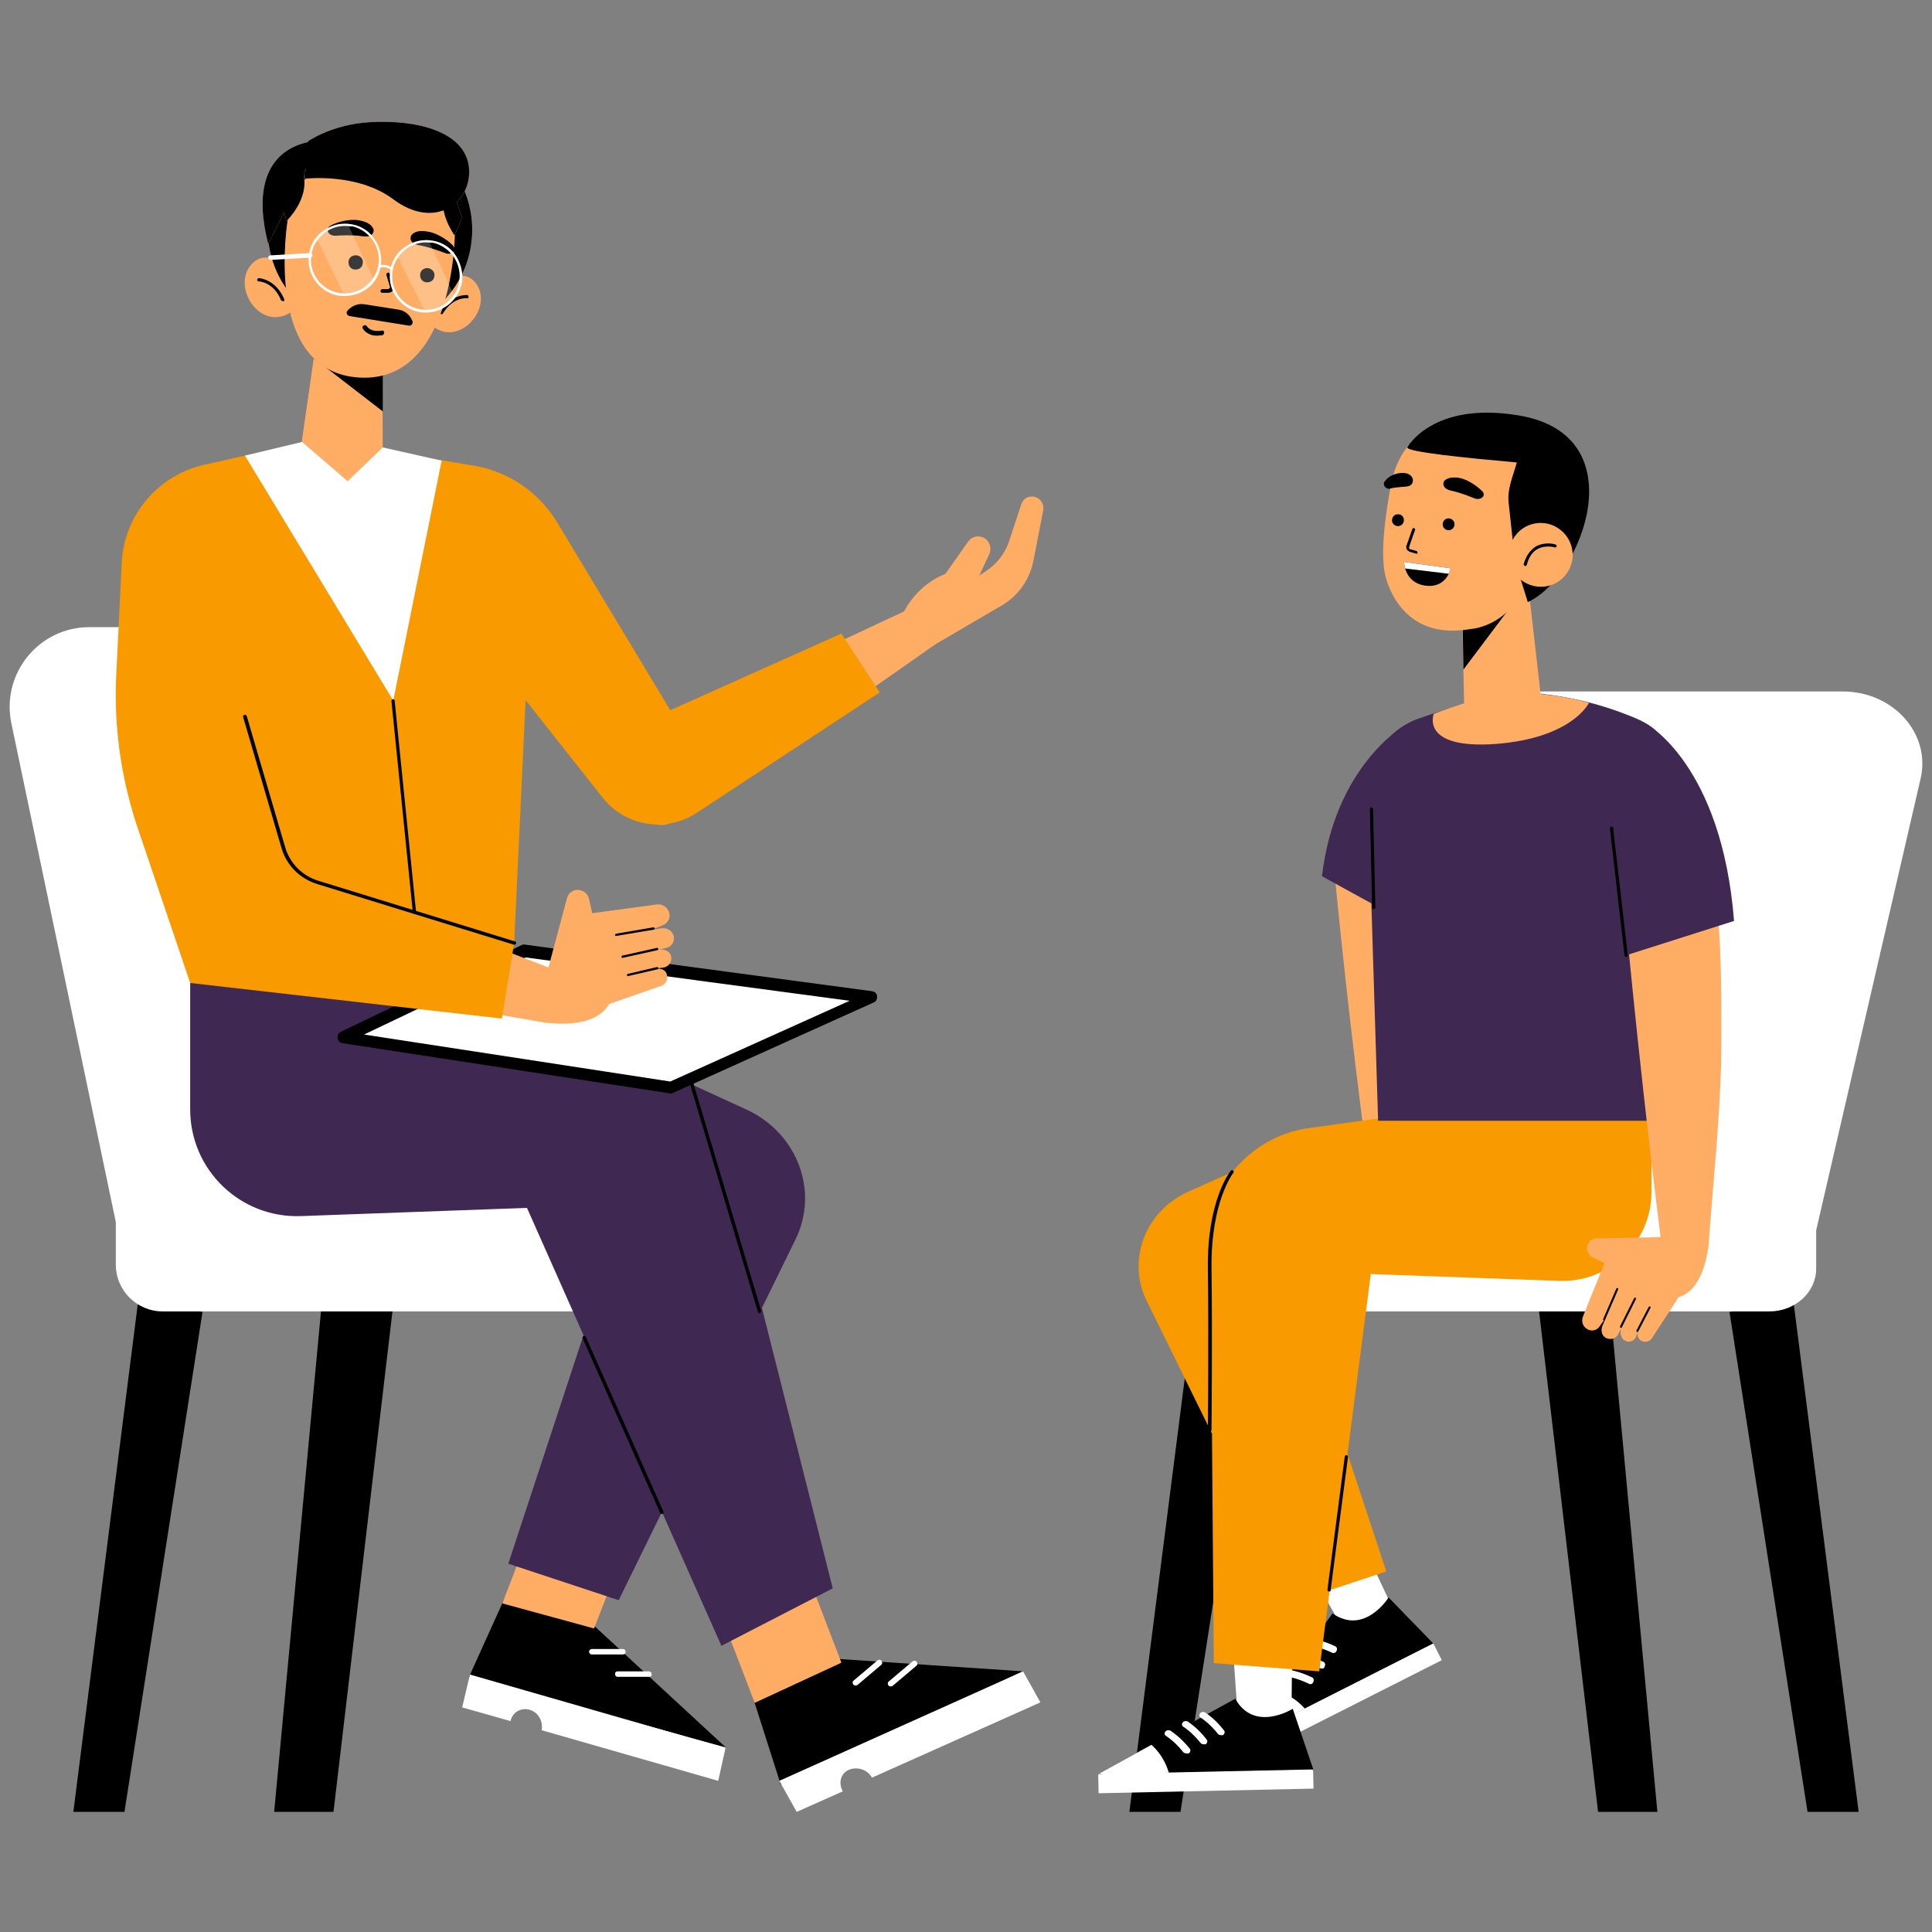 <svg xmlns="http://www.w3.org/2000/svg" xmlns:xlink="http://www.w3.org/1999/xlink" width="500" zoomAndPan="magnify" viewBox="0 0 375 375" height="500" preserveAspectRatio="xMidYMid meet" version="1.0"><rect x="0" y="0" width="375" height="375" fill="#808080" stroke="none"/><defs><clipPath id="id1"><path d="M 14 253 L 361 253 L 361 351.684 L 14 351.684 Z M 14 253 " clip-rule="nonzero"/></clipPath><clipPath id="id2"><path d="M 241 327 L 257 327 L 257 337.957 L 241 337.957 Z M 241 327 " clip-rule="nonzero"/></clipPath><clipPath id="id3"><path d="M 269.523 310.066 C 269.523 310.066 264.918 317.504 258.629 313.164 L 241 337.867 L 278.207 319.008 Z M 269.523 310.066 " clip-rule="nonzero"/></clipPath><clipPath id="id4"><path d="M 213 335 L 228 335 L 228 345 L 213 345 Z M 213 335 " clip-rule="nonzero"/></clipPath><clipPath id="id5"><path d="M 250.922 331.672 C 250.922 331.672 243.48 336.363 239.762 329.723 L 213.188 344.332 L 254.91 343.445 Z M 250.922 331.672 " clip-rule="nonzero"/></clipPath><clipPath id="id6"><path d="M 151 324 L 202 324 L 202 351.684 L 151 351.684 Z M 151 324 " clip-rule="nonzero"/></clipPath><clipPath id="id7"><path d="M 59 23.184 L 92 23.184 L 92 42 L 59 42 Z M 59 23.184 " clip-rule="nonzero"/></clipPath><clipPath id="id8"><path d="M 59 23.184 L 92 23.184 L 92 42 L 59 42 Z M 59 23.184 " clip-rule="nonzero"/></clipPath><clipPath id="id9"><path d="M 272.004 109 L 281.75 109 L 281.75 112 L 272.004 112 Z M 272.004 109 " clip-rule="nonzero"/></clipPath><clipPath id="id10"><path d="M 272.535 109.07 L 281.57 110.309 C 281.57 110.309 280.863 114.207 276.699 113.676 C 272.535 113.145 272.535 109.07 272.535 109.07 Z M 272.535 109.07 " clip-rule="nonzero"/></clipPath></defs><g clip-path="url(#id1)"><path fill="#000000" d="M 244.277 254.637 L 229.133 351.684 L 219.211 351.684 L 231.789 253.219 Z M 298.578 253.219 L 310.184 351.684 L 321.699 351.684 L 312.484 253.219 Z M 335.691 254.637 L 350.84 351.684 L 360.762 351.684 L 348.184 253.219 Z M 62.426 253.219 L 53.215 351.684 L 64.73 351.684 L 76.332 253.219 Z M 26.73 253.219 L 14.238 351.684 L 24.16 351.684 L 39.309 254.637 Z M 26.73 253.219 " fill-opacity="1" fill-rule="nonzero"/></g><path fill="#ffffff" d="M 106.98 326.711 L 109.285 332.91 L 136.477 340.969 L 140.906 339.195 L 118.586 329.102 Z M 106.98 326.711 " fill-opacity="1" fill-rule="nonzero"/><path fill="#ffffff" d="M 198.574 324.41 L 183.516 327.863 L 167.125 336.273 L 167.125 341.5 L 183.25 335.742 L 196.711 329.102 Z M 198.574 324.41 " fill-opacity="1" fill-rule="nonzero"/><path fill="#ffffff" d="M 224.613 344.422 L 231.699 341.766 L 250.836 342.031 L 254.82 343.445 L 248.355 345.75 L 227.273 345.75 Z M 224.613 344.422 " fill-opacity="1" fill-rule="nonzero"/><path fill="#ffffff" d="M 278.207 319.008 L 257.301 327.332 L 235.512 337.336 L 237.016 341.5 L 260.844 328.836 L 277.938 319.984 Z M 278.207 319.008 " fill-opacity="1" fill-rule="nonzero"/><path fill="#ffffff" d="M 294.148 134.215 L 357.66 134.215 C 367.492 134.215 374.758 142.363 372.809 151.039 L 352.523 238.789 L 352.523 246.227 C 352.523 250.828 348.449 254.547 343.398 254.547 L 261.641 254.547 L 261.641 222.938 L 318.156 218.953 Z M 294.148 134.215 " fill-opacity="1" fill-rule="nonzero"/><path fill="#ffffff" d="M 262.793 296.074 L 271.117 313.875 L 262.172 318.742 L 252.164 301.301 Z M 262.793 296.074 " fill-opacity="1" fill-rule="nonzero"/><path fill="#000000" d="M 269.523 310.066 C 269.523 310.066 264.918 317.504 258.629 313.164 L 241 337.867 L 278.207 319.008 Z M 269.523 310.066 " fill-opacity="1" fill-rule="nonzero"/><g clip-path="url(#id2)"><g clip-path="url(#id3)"><path fill="#ffffff" d="M 241.535 328.129 C 241.535 328.129 251.453 324.941 256.414 336.719 L 238.258 340.258 Z M 241.535 328.129 " fill-opacity="1" fill-rule="nonzero"/></g></g><path fill="#ffffff" d="M 240.988 337.836 L 278.211 319 L 279.852 322.238 L 242.629 341.074 Z M 240.988 337.836 " fill-opacity="1" fill-rule="nonzero"/><path fill="#ffffff" d="M 258.895 320.867 C 258.805 320.867 258.629 320.867 258.539 320.781 C 256.148 319.629 254.199 319.363 254.199 319.363 C 253.848 319.363 253.582 319.008 253.582 318.656 C 253.668 318.301 254.023 318.035 254.379 318.035 C 254.465 318.035 256.594 318.301 259.16 319.539 C 259.516 319.719 259.602 320.07 259.426 320.426 C 259.336 320.691 259.16 320.781 258.895 320.867 Z M 258.895 320.867 " fill-opacity="1" fill-rule="nonzero"/><path fill="#ffffff" d="M 256.594 323.879 C 256.504 323.879 256.324 323.879 256.238 323.789 C 253.848 322.641 251.898 322.375 251.898 322.375 C 251.543 322.375 251.277 322.02 251.277 321.664 C 251.367 321.312 251.719 321.047 252.074 321.047 C 252.164 321.047 254.289 321.312 256.859 322.551 C 257.211 322.727 257.301 323.082 257.125 323.438 C 257.125 323.703 256.859 323.879 256.594 323.879 Z M 256.594 323.879 " fill-opacity="1" fill-rule="nonzero"/><path fill="#ffffff" d="M 254.379 326.891 C 254.289 326.891 254.113 326.891 254.023 326.801 C 251.633 325.648 249.684 325.383 249.684 325.383 C 249.328 325.383 249.062 325.031 249.062 324.676 C 249.152 324.32 249.504 324.055 249.859 324.055 C 249.949 324.055 252.074 324.32 254.645 325.562 C 254.996 325.738 255.086 326.094 254.91 326.445 C 254.82 326.801 254.555 326.891 254.379 326.891 Z M 254.379 326.891 " fill-opacity="1" fill-rule="nonzero"/><path fill="#ffffff" d="M 250.836 316.086 L 250.656 335.742 L 240.469 336.273 L 239.055 316.266 Z M 250.836 316.086 " fill-opacity="1" fill-rule="nonzero"/><path fill="#000000" d="M 250.922 331.672 C 250.922 331.672 243.48 336.363 239.762 329.723 L 213.188 344.332 L 254.91 343.445 Z M 250.922 331.672 " fill-opacity="1" fill-rule="nonzero"/><g clip-path="url(#id4)"><g clip-path="url(#id5)"><path fill="#ffffff" d="M 217.793 335.832 C 217.793 335.832 228.07 337.25 227.539 350 L 209.645 345.395 Z M 217.793 335.832 " fill-opacity="1" fill-rule="nonzero"/></g></g><path fill="#ffffff" d="M 213.16 344.441 L 254.875 343.539 L 254.953 347.168 L 213.238 348.07 Z M 213.16 344.441 " fill-opacity="1" fill-rule="nonzero"/><path fill="#ffffff" d="M 236.66 336.719 C 236.574 336.719 236.484 336.629 236.395 336.539 C 234.711 334.414 233.117 333.441 233.117 333.441 C 232.766 333.266 232.676 332.82 232.941 332.555 C 233.117 332.289 233.562 332.203 233.914 332.379 C 234.004 332.469 235.777 333.531 237.547 335.832 C 237.812 336.098 237.723 336.539 237.371 336.805 C 237.105 336.805 236.84 336.805 236.66 336.719 Z M 236.66 336.719 " fill-opacity="1" fill-rule="nonzero"/><path fill="#ffffff" d="M 233.297 338.488 C 233.207 338.488 233.117 338.398 233.031 338.312 C 231.348 336.188 229.754 335.211 229.754 335.211 C 229.398 335.035 229.309 334.594 229.574 334.328 C 229.754 334.062 230.195 333.973 230.551 334.148 C 230.637 334.238 232.41 335.301 234.18 337.602 C 234.445 337.867 234.359 338.312 234.004 338.578 C 233.738 338.578 233.473 338.578 233.297 338.488 Z M 233.297 338.488 " fill-opacity="1" fill-rule="nonzero"/><path fill="#ffffff" d="M 229.93 340.258 C 229.84 340.258 229.754 340.172 229.664 340.082 C 227.98 337.957 226.387 336.984 226.387 336.984 C 226.031 336.805 225.945 336.363 226.211 336.098 C 226.387 335.832 226.828 335.742 227.184 335.922 C 227.273 336.008 229.043 337.07 230.902 339.375 C 231.168 339.641 231.082 340.082 230.727 340.348 C 230.371 340.348 230.105 340.348 229.93 340.258 Z M 229.93 340.258 " fill-opacity="1" fill-rule="nonzero"/><path fill="#ffad65" d="M 277.23 199.652 C 277.23 200.359 277.23 200.98 277.23 201.688 C 276.965 212.137 275.727 222.582 274.926 233.031 C 273.953 239.055 271.473 241 269.523 241.445 C 269.438 241.621 269.258 241.797 269.172 241.977 L 264.828 248.086 C 264.477 248.703 263.68 248.969 262.969 248.703 C 262.438 248.527 261.816 247.996 262.438 246.578 L 261.816 247.996 C 261.465 248.703 260.578 248.969 259.781 248.617 C 259.07 248.352 258.805 247.465 259.07 246.578 L 258.539 247.555 C 258.188 248.262 257.125 248.527 256.324 248.086 C 255.617 247.73 255.352 246.844 255.707 246.227 L 256.324 244.809 L 256.414 244.633 L 255.262 246.137 C 254.82 246.934 253.758 247.109 252.871 246.668 C 252.164 246.227 251.898 245.34 252.25 244.633 L 256.148 235.777 L 254.113 234.805 C 253.402 234.449 252.961 233.742 253.047 232.945 C 253.137 232.148 253.848 231.617 254.73 231.617 L 266.246 231.438 C 263.324 209.656 260.754 187.965 258.719 166.094 C 258.629 161.133 263.148 157.062 268.461 157.062 C 268.637 157.062 268.816 157.062 268.992 157.062 C 273.953 157.328 273.953 162.461 275.016 166.977 C 277.23 177.426 277.406 188.316 277.23 199.652 Z M 277.23 199.652 " fill-opacity="1" fill-rule="nonzero"/><path fill="#000000" d="M 256.148 245.25 C 256.148 245.25 256.059 245.25 256.148 245.25 C 255.973 245.164 255.973 245.074 255.973 244.984 L 258.363 239.852 C 258.363 239.762 258.539 239.762 258.629 239.762 C 258.719 239.762 258.719 239.938 258.719 240.027 L 256.324 245.164 C 256.238 245.25 256.238 245.25 256.148 245.25 Z M 256.148 245.25 " fill-opacity="1" fill-rule="nonzero"/><path fill="#000000" d="M 259.16 246.492 C 258.984 246.402 258.984 246.312 258.984 246.227 L 261.551 241.531 C 261.641 241.445 261.73 241.445 261.816 241.445 C 261.906 241.531 261.906 241.621 261.906 241.711 L 259.336 246.402 C 259.336 246.492 259.25 246.492 259.16 246.492 Z M 259.16 246.492 " fill-opacity="1" fill-rule="nonzero"/><path fill="#000000" d="M 262.082 247.109 C 261.906 247.023 261.906 246.934 261.906 246.844 L 264.121 242.949 C 264.211 242.859 264.297 242.859 264.387 242.859 C 264.477 242.949 264.477 243.039 264.477 243.125 L 262.262 247.023 C 262.262 247.109 262.172 247.109 262.082 247.109 Z M 262.082 247.109 " fill-opacity="1" fill-rule="nonzero"/><path fill="#f89a00" d="M 320.547 209.746 L 320.547 231.352 C 320.547 241.18 312.398 248.969 302.652 248.617 L 266.07 247.289 L 261.551 282.176 L 269.082 305.02 L 258.098 308.648 L 256.059 324.41 L 235.598 322.816 L 235.246 278.277 L 222.578 252.512 C 218.68 244.633 222.223 235.156 230.551 231.352 L 239.23 227.453 C 242.863 222.938 248.09 219.75 254.113 218.953 Z M 320.547 209.746 " fill-opacity="1" fill-rule="nonzero"/><path fill="#3f2952" d="M 272.184 141.125 C 272.184 141.125 259.07 148.914 256.594 170.078 L 275.281 180.348 Z M 272.184 141.125 " fill-opacity="1" fill-rule="nonzero"/><path fill="#3f2952" d="M 297.25 134.48 C 303.715 135.012 310.004 136.43 316.027 138.82 C 318.332 139.707 320.988 140.855 322.406 143.07 C 324.266 145.992 322.848 149.27 322.672 152.457 C 322.672 152.457 320.898 217.535 320.898 217.535 L 267.488 217.535 L 265.539 154.582 C 265.094 147.852 269.082 141.742 275.195 139.527 C 282.102 137.137 290.52 134.395 294.148 134.129 Z M 297.25 134.48 " fill-opacity="1" fill-rule="nonzero"/><path fill="#000000" d="M 266.602 176.453 C 266.426 176.453 266.336 176.363 266.336 176.188 L 265.895 157.062 C 265.895 156.883 265.98 156.797 266.16 156.707 C 266.336 156.707 266.426 156.797 266.512 156.973 L 266.957 176.098 C 266.957 176.273 266.777 176.453 266.602 176.453 Z M 266.602 176.453 " fill-opacity="1" fill-rule="nonzero"/><path fill="#ffad65" d="M 278.293 138.555 C 278.293 138.555 287.949 134.746 294.148 134.305 C 294.148 134.305 302.562 134.66 308.41 136.43 C 308.41 136.43 305.223 143.25 290.34 144.398 C 275.547 145.461 278.293 138.555 278.293 138.555 Z M 278.293 138.555 " fill-opacity="1" fill-rule="nonzero"/><path fill="#ffffff" d="M 32.133 121.73 L 17.34 121.73 C 7.508 121.73 0.242 130.762 2.191 140.324 L 22.477 237.195 L 22.477 245.43 C 22.477 250.477 26.551 254.547 31.602 254.547 L 113.359 254.547 L 113.359 219.66 L 56.844 215.324 Z M 32.133 121.73 " fill-opacity="1" fill-rule="nonzero"/><path fill="#000000" d="M 146.223 329.723 L 163.051 322.02 L 198.574 324.41 L 151.535 346.367 Z M 146.223 329.723 " fill-opacity="1" fill-rule="nonzero"/><g clip-path="url(#id6)"><path fill="#ffffff" d="M 164.734 343.535 C 163.141 344.242 162.699 346.102 163.582 347.699 L 154.637 351.684 L 151.27 345.66 L 198.574 324.41 L 201.938 330.43 L 169.254 345.039 C 168.367 343.445 166.328 342.828 164.734 343.535 Z M 164.734 343.535 " fill-opacity="1" fill-rule="nonzero"/></g><path fill="#ffffff" d="M 172.883 327.332 C 172.707 327.332 172.531 327.242 172.441 327.156 C 172.266 326.891 172.266 326.535 172.531 326.359 L 177.137 322.461 C 177.402 322.285 177.758 322.285 177.934 322.551 C 178.109 322.816 178.109 323.172 177.844 323.348 L 173.238 327.242 C 173.148 327.242 173.062 327.332 172.883 327.332 Z M 172.883 327.332 " fill-opacity="1" fill-rule="nonzero"/><path fill="#ffffff" d="M 166.062 327.156 C 165.887 327.156 165.711 327.066 165.621 326.977 C 165.445 326.711 165.445 326.359 165.711 326.18 L 170.316 322.285 C 170.582 322.109 170.938 322.109 171.113 322.375 C 171.289 322.641 171.289 322.992 171.023 323.172 L 166.418 327.066 C 166.328 327.066 166.242 327.156 166.062 327.156 Z M 166.062 327.156 " fill-opacity="1" fill-rule="nonzero"/><path fill="#ffad65" d="M 154.016 298.465 L 137.188 306.258 L 146.488 330.52 L 163.316 322.727 Z M 154.016 298.465 " fill-opacity="1" fill-rule="nonzero"/><path fill="#000000" d="M 97.77 310.598 L 115.309 315.555 L 140.906 339.195 L 91.039 325.473 Z M 97.77 310.598 " fill-opacity="1" fill-rule="nonzero"/><path fill="#ffffff" d="M 102.73 331.848 C 101.047 331.406 99.453 332.379 99.098 334.062 L 89.707 331.406 L 91.215 325.031 L 140.82 339.285 L 139.402 345.66 L 105.121 335.832 C 105.477 334.062 104.414 332.289 102.73 331.848 Z M 102.73 331.848 " fill-opacity="1" fill-rule="nonzero"/><path fill="#ffffff" d="M 125.938 325.473 L 119.914 325.473 C 119.559 325.473 119.383 325.207 119.383 324.941 C 119.383 324.586 119.559 324.41 119.914 324.41 L 125.938 324.41 C 126.293 324.41 126.469 324.676 126.469 324.941 C 126.559 325.297 126.293 325.473 125.938 325.473 Z M 125.938 325.473 " fill-opacity="1" fill-rule="nonzero"/><path fill="#ffffff" d="M 120.887 321.133 L 114.863 321.133 C 114.598 321.133 114.332 320.867 114.332 320.602 C 114.332 320.336 114.598 320.07 114.863 320.07 L 120.887 320.07 C 121.242 320.07 121.418 320.336 121.418 320.602 C 121.508 320.867 121.242 321.133 120.887 321.133 Z M 120.887 321.133 " fill-opacity="1" fill-rule="nonzero"/><path fill="#ffad65" d="M 124.254 292.977 L 106.449 288.02 L 97.504 311.219 L 115.309 316.086 Z M 124.254 292.977 " fill-opacity="1" fill-rule="nonzero"/><path fill="#3f2952" d="M 129.922 208.504 L 144.805 215.324 C 154.727 219.84 159.066 231.172 154.371 240.648 L 120.09 310.598 L 98.656 303.512 Z M 129.922 208.504 " fill-opacity="1" fill-rule="nonzero"/><path fill="#3f2952" d="M 36.914 189.469 L 36.914 215.324 C 36.914 227.102 46.66 236.484 58.441 236.043 L 102.285 234.449 L 140.023 319.453 L 161.637 308.297 L 139.668 221.344 C 137.012 210.277 127.887 201.953 116.637 200.449 Z M 36.914 189.469 " fill-opacity="1" fill-rule="nonzero"/><path fill="#000000" d="M 128.418 293.863 C 128.328 293.863 128.152 293.773 128.152 293.684 L 113.094 259.773 C 113.004 259.594 113.094 259.418 113.27 259.328 C 113.449 259.242 113.625 259.328 113.715 259.508 L 128.773 293.418 C 128.859 293.598 128.773 293.773 128.594 293.863 C 128.508 293.863 128.508 293.863 128.418 293.863 Z M 128.418 293.863 " fill-opacity="1" fill-rule="nonzero"/><path fill="#000000" d="M 147.461 254.902 C 147.285 254.902 147.195 254.812 147.109 254.637 L 134 210.629 C 133.91 210.453 134.086 210.277 134.176 210.188 C 134.352 210.098 134.531 210.277 134.617 210.363 L 147.727 254.371 C 147.816 254.547 147.641 254.727 147.551 254.812 C 147.551 254.902 147.551 254.902 147.461 254.902 Z M 147.461 254.902 " fill-opacity="1" fill-rule="nonzero"/><path fill="#ffffff" d="M 130.188 211.074 L 169.074 193.543 L 101.754 184.512 L 66.68 201.332 Z M 130.188 211.074 " fill-opacity="1" fill-rule="nonzero"/><path fill="#000000" d="M 130.188 212.223 C 130.102 212.223 130.102 212.223 130.012 212.223 L 66.5 202.484 C 65.969 202.395 65.613 202.043 65.527 201.512 C 65.438 200.98 65.703 200.535 66.145 200.27 L 101.223 183.449 C 101.402 183.359 101.668 183.27 101.934 183.359 L 169.254 192.391 C 169.785 192.48 170.227 192.832 170.227 193.363 C 170.316 193.895 170.051 194.426 169.52 194.605 L 130.633 212.137 C 130.543 212.223 130.367 212.223 130.188 212.223 Z M 70.664 200.801 L 130.102 209.922 L 164.914 194.25 L 102.02 185.84 Z M 70.664 200.801 " fill-opacity="1" fill-rule="nonzero"/><path fill="#ffad65" d="M 130.277 185.66 C 130.453 186.637 129.836 187.609 128.859 187.785 L 126.91 188.051 C 128.859 187.785 129.391 188.672 129.48 189.379 C 129.656 190.355 129.039 191.238 128.152 191.418 L 119.027 194.605 C 118.762 194.691 118.496 194.781 118.23 194.871 C 116.992 197.082 113.801 199.387 105.828 198.5 L 65.438 191.504 L 62.516 170.785 L 106.449 187.785 L 110.082 174.238 C 110.348 173.266 111.32 172.645 112.297 172.734 C 113.27 172.82 114.156 173.531 114.332 174.504 L 114.953 177.25 L 127.441 175.566 C 128.418 175.391 129.48 176.008 129.836 176.984 C 130.277 178.133 129.57 179.285 128.508 179.641 L 126.293 180.523 L 128.508 180.172 C 129.48 180.082 130.453 180.613 130.723 181.59 C 131.074 182.652 130.367 183.801 129.305 183.98 L 127.887 184.332 C 129.039 184.156 130.102 184.688 130.277 185.66 Z M 130.277 185.66 " fill-opacity="1" fill-rule="nonzero"/><path fill="#000000" d="M 119.559 181.676 C 119.473 181.676 119.383 181.586 119.383 181.5 C 119.383 181.41 119.473 181.234 119.559 181.234 L 126.824 179.992 C 126.91 179.992 127.09 180.082 127.09 180.172 C 127.09 180.258 127 180.438 126.91 180.438 L 119.559 181.676 C 119.648 181.676 119.648 181.676 119.559 181.676 Z M 119.559 181.676 " fill-opacity="1" fill-rule="nonzero"/><path fill="#000000" d="M 120.801 185.926 C 120.711 185.926 120.621 185.84 120.621 185.75 C 120.621 185.66 120.711 185.484 120.801 185.484 L 127.531 183.98 C 127.621 183.98 127.797 184.066 127.797 184.156 C 127.797 184.246 127.711 184.422 127.621 184.422 Z M 120.801 185.926 " fill-opacity="1" fill-rule="nonzero"/><path fill="#000000" d="M 121.863 189.469 C 121.773 189.469 121.688 189.379 121.688 189.293 C 121.688 189.203 121.773 189.027 121.863 189.027 L 127.531 187.699 C 127.621 187.699 127.797 187.785 127.797 187.875 C 127.797 187.965 127.711 188.141 127.621 188.141 Z M 121.863 189.469 " fill-opacity="1" fill-rule="nonzero"/><path fill="#ffad65" d="M 121.863 143.781 L 176.691 118.102 L 181.742 124.918 C 181.742 124.918 151.449 146.438 130.453 159.539 C 127.09 161.664 120.801 157.414 119.027 153.875 C 117.344 150.688 118.676 145.551 121.863 143.781 Z M 121.863 143.781 " fill-opacity="1" fill-rule="nonzero"/><path fill="#ffad65" d="M 174.301 121.379 C 174.301 121.379 176.25 114.293 183.516 111.371 L 187.941 105.086 C 188.652 104.113 189.891 103.848 190.953 104.379 C 192.105 104.996 192.551 106.414 192.016 107.566 L 190.07 111.727 L 191.398 110.84 C 193.523 109.426 195.117 107.387 195.914 104.91 L 198.219 97.914 C 198.484 97.117 199.105 96.496 199.902 96.406 C 201.496 96.141 202.824 97.559 202.469 99.152 L 200.609 108.715 C 199.902 112.434 197.688 115.621 194.496 117.48 L 177.402 127.488 Z M 174.301 121.379 " fill-opacity="1" fill-rule="nonzero"/><path fill="#f89a00" d="M 58.176 86.047 L 39.66 90.211 C 30.625 92.246 24.07 100.039 23.629 109.246 L 22.566 130.941 C 22.035 141.391 23.629 151.926 27.082 161.754 L 36.914 190.797 L 97.414 197.703 L 99.805 183.004 L 102.02 135.898 L 116.992 154.848 C 121.418 160.426 129.305 161.664 135.238 157.77 L 170.758 134.395 L 163.316 122.973 L 130.102 137.848 L 108.133 101.367 C 104.59 95.523 98.742 91.539 92.012 90.387 L 73.941 87.375 Z M 58.176 86.047 " fill-opacity="1" fill-rule="nonzero"/><path fill="#000000" d="M 99.805 183.359 C 99.805 183.359 99.719 183.359 99.719 183.359 L 61.539 171.582 C 58.176 170.52 55.605 167.953 54.633 164.586 L 47.191 139.176 C 47.102 138.996 47.277 138.82 47.457 138.73 C 47.633 138.645 47.812 138.82 47.898 138.996 L 55.34 164.41 C 56.227 167.508 58.617 169.988 61.805 170.961 L 99.984 182.738 C 100.16 182.828 100.25 183.004 100.16 183.184 C 100.074 183.27 99.984 183.359 99.805 183.359 Z M 99.805 183.359 " fill-opacity="1" fill-rule="nonzero"/><path fill="#ffad65" d="M 54.633 51.25 C 54.633 51.25 51.531 48.418 48.875 51.25 C 44.801 55.59 50.469 64.445 56.402 60.637 Z M 54.633 51.25 " fill-opacity="1" fill-rule="nonzero"/><path fill="#000000" d="M 54.809 58.422 C 54.719 58.422 54.543 58.332 54.543 58.246 C 53.125 54.793 50.379 54.613 50.203 54.613 C 50.023 54.613 49.848 54.438 49.938 54.262 C 50.023 54.082 50.113 53.906 50.289 53.996 C 50.469 53.996 53.566 54.262 55.164 58.066 C 55.25 58.246 55.164 58.422 54.984 58.512 C 54.898 58.332 54.898 58.422 54.809 58.422 Z M 54.809 58.422 " fill-opacity="1" fill-rule="nonzero"/><path fill="#ffad65" d="M 86.961 54.262 C 86.961 54.262 90.418 52.047 92.543 55.234 C 95.73 60.105 88.734 67.719 83.684 63.027 Z M 86.961 54.262 " fill-opacity="1" fill-rule="nonzero"/><path fill="#000000" d="M 85.723 60.992 C 85.633 60.992 85.633 60.992 85.547 60.902 C 85.367 60.812 85.367 60.637 85.457 60.461 C 87.672 57.004 90.594 57.27 90.684 57.27 C 90.859 57.27 90.949 57.449 90.949 57.625 C 90.949 57.801 90.773 57.98 90.594 57.891 C 90.504 57.891 87.938 57.625 85.988 60.812 C 85.898 60.992 85.812 60.992 85.723 60.992 Z M 85.723 60.992 " fill-opacity="1" fill-rule="nonzero"/><path fill="#ffad65" d="M 91.656 44.609 C 91.656 45.258 91.625 45.906 91.562 46.555 C 91.496 47.199 91.402 47.844 91.277 48.48 C 91.148 49.117 90.992 49.746 90.805 50.367 C 90.613 50.988 90.395 51.598 90.148 52.199 C 89.898 52.801 89.621 53.387 89.312 53.961 C 89.008 54.531 88.676 55.09 88.312 55.629 C 87.953 56.168 87.566 56.691 87.152 57.191 C 86.742 57.695 86.305 58.176 85.848 58.633 C 85.387 59.094 84.906 59.531 84.402 59.941 C 83.902 60.355 83.379 60.738 82.84 61.102 C 82.297 61.461 81.742 61.797 81.168 62.102 C 80.598 62.406 80.008 62.684 79.41 62.934 C 78.809 63.184 78.195 63.402 77.574 63.59 C 76.953 63.777 76.324 63.938 75.688 64.062 C 75.051 64.188 74.406 64.285 73.762 64.348 C 73.113 64.41 72.465 64.445 71.816 64.445 C 71.164 64.445 70.516 64.41 69.871 64.348 C 69.223 64.285 68.582 64.188 67.945 64.062 C 67.309 63.938 66.676 63.777 66.055 63.59 C 65.434 63.402 64.824 63.184 64.223 62.934 C 63.621 62.684 63.035 62.406 62.461 62.102 C 61.891 61.797 61.332 61.461 60.793 61.102 C 60.25 60.738 59.73 60.355 59.227 59.941 C 58.727 59.531 58.246 59.094 57.785 58.633 C 57.324 58.176 56.891 57.695 56.477 57.191 C 56.066 56.691 55.68 56.168 55.316 55.629 C 54.957 55.09 54.621 54.531 54.316 53.961 C 54.012 53.387 53.734 52.801 53.484 52.199 C 53.234 51.598 53.016 50.988 52.828 50.367 C 52.641 49.746 52.48 49.117 52.355 48.48 C 52.227 47.844 52.133 47.199 52.07 46.555 C 52.004 45.906 51.973 45.258 51.973 44.609 C 51.973 43.961 52.004 43.312 52.07 42.664 C 52.133 42.02 52.227 41.379 52.355 40.738 C 52.48 40.102 52.641 39.473 52.828 38.852 C 53.016 38.23 53.234 37.621 53.484 37.02 C 53.734 36.418 54.012 35.832 54.316 35.262 C 54.621 34.688 54.957 34.129 55.316 33.59 C 55.68 33.051 56.066 32.527 56.477 32.027 C 56.891 31.523 57.324 31.043 57.785 30.586 C 58.246 30.125 58.727 29.691 59.227 29.277 C 59.73 28.867 60.25 28.48 60.793 28.117 C 61.332 27.758 61.891 27.422 62.461 27.117 C 63.035 26.812 63.621 26.535 64.223 26.285 C 64.824 26.035 65.434 25.816 66.055 25.629 C 66.676 25.441 67.309 25.285 67.945 25.156 C 68.582 25.031 69.223 24.934 69.871 24.871 C 70.516 24.809 71.164 24.777 71.816 24.777 C 72.465 24.777 73.113 24.809 73.762 24.871 C 74.406 24.934 75.051 25.031 75.688 25.156 C 76.324 25.285 76.953 25.441 77.574 25.629 C 78.195 25.816 78.809 26.035 79.41 26.285 C 80.008 26.535 80.598 26.812 81.168 27.117 C 81.742 27.422 82.297 27.758 82.84 28.117 C 83.379 28.48 83.902 28.867 84.402 29.277 C 84.906 29.691 85.387 30.125 85.848 30.586 C 86.305 31.043 86.742 31.523 87.152 32.027 C 87.566 32.527 87.953 33.051 88.312 33.59 C 88.676 34.129 89.008 34.688 89.312 35.262 C 89.621 35.832 89.898 36.418 90.148 37.02 C 90.395 37.621 90.613 38.23 90.805 38.852 C 90.992 39.473 91.148 40.102 91.277 40.738 C 91.402 41.379 91.496 42.02 91.562 42.664 C 91.625 43.312 91.656 43.961 91.656 44.609 Z M 91.656 44.609 " fill-opacity="1" fill-rule="nonzero"/><path fill="#000000" d="M 91.656 44.609 C 91.656 45.258 91.625 45.906 91.562 46.555 C 91.496 47.199 91.402 47.844 91.277 48.48 C 91.148 49.117 90.992 49.746 90.805 50.367 C 90.613 50.988 90.395 51.598 90.148 52.199 C 89.898 52.801 89.621 53.387 89.312 53.961 C 89.008 54.531 88.676 55.09 88.312 55.629 C 87.953 56.168 87.566 56.691 87.152 57.191 C 86.742 57.695 86.305 58.176 85.848 58.633 C 85.387 59.094 84.906 59.531 84.402 59.941 C 83.902 60.355 83.379 60.738 82.84 61.102 C 82.297 61.461 81.742 61.797 81.168 62.102 C 80.598 62.406 80.008 62.684 79.41 62.934 C 78.809 63.184 78.195 63.402 77.574 63.59 C 76.953 63.777 76.324 63.938 75.688 64.062 C 75.051 64.188 74.406 64.285 73.762 64.348 C 73.113 64.41 72.465 64.445 71.816 64.445 C 71.164 64.445 70.516 64.41 69.871 64.348 C 69.223 64.285 68.582 64.188 67.945 64.062 C 67.309 63.938 66.676 63.777 66.055 63.59 C 65.434 63.402 64.824 63.184 64.223 62.934 C 63.621 62.684 63.035 62.406 62.461 62.102 C 61.891 61.797 61.332 61.461 60.793 61.102 C 60.25 60.738 59.73 60.355 59.227 59.941 C 58.727 59.531 58.246 59.094 57.785 58.633 C 57.324 58.176 56.891 57.695 56.477 57.191 C 56.066 56.691 55.68 56.168 55.316 55.629 C 54.957 55.09 54.621 54.531 54.316 53.961 C 54.012 53.387 53.734 52.801 53.484 52.199 C 53.234 51.598 53.016 50.988 52.828 50.367 C 52.641 49.746 52.48 49.117 52.355 48.48 C 52.227 47.844 52.133 47.199 52.07 46.555 C 52.004 45.906 51.973 45.258 51.973 44.609 C 51.973 43.961 52.004 43.312 52.07 42.664 C 52.133 42.02 52.227 41.379 52.355 40.738 C 52.48 40.102 52.641 39.473 52.828 38.852 C 53.016 38.23 53.234 37.621 53.484 37.02 C 53.734 36.418 54.012 35.832 54.316 35.262 C 54.621 34.688 54.957 34.129 55.316 33.59 C 55.68 33.051 56.066 32.527 56.477 32.027 C 56.891 31.523 57.324 31.043 57.785 30.586 C 58.246 30.125 58.727 29.691 59.227 29.277 C 59.73 28.867 60.25 28.48 60.793 28.117 C 61.332 27.758 61.891 27.422 62.461 27.117 C 63.035 26.812 63.621 26.535 64.223 26.285 C 64.824 26.035 65.434 25.816 66.055 25.629 C 66.676 25.441 67.309 25.285 67.945 25.156 C 68.582 25.031 69.223 24.934 69.871 24.871 C 70.516 24.809 71.164 24.777 71.816 24.777 C 72.465 24.777 73.113 24.809 73.762 24.871 C 74.406 24.934 75.051 25.031 75.688 25.156 C 76.324 25.285 76.953 25.441 77.574 25.629 C 78.195 25.816 78.809 26.035 79.41 26.285 C 80.008 26.535 80.598 26.812 81.168 27.117 C 81.742 27.422 82.297 27.758 82.84 28.117 C 83.379 28.48 83.902 28.867 84.402 29.277 C 84.906 29.691 85.387 30.125 85.848 30.586 C 86.305 31.043 86.742 31.523 87.152 32.027 C 87.566 32.527 87.953 33.051 88.312 33.59 C 88.676 34.129 89.008 34.688 89.312 35.262 C 89.621 35.832 89.898 36.418 90.148 37.02 C 90.395 37.621 90.613 38.23 90.805 38.852 C 90.992 39.473 91.148 40.102 91.277 40.738 C 91.402 41.379 91.496 42.02 91.562 42.664 C 91.625 43.312 91.656 43.961 91.656 44.609 Z M 91.656 44.609 " fill-opacity="1" fill-rule="nonzero"/><path fill="#ffad65" d="M 61.273 66.922 L 58.527 86.047 L 67.477 93.398 L 74.297 87.465 L 74.207 67.543 Z M 61.273 66.922 " fill-opacity="1" fill-rule="nonzero"/><path fill="#000000" d="M 60.922 69.578 C 61.363 69.844 74.297 79.852 74.297 79.852 L 74.297 69.758 Z M 60.922 69.578 " fill-opacity="1" fill-rule="nonzero"/><path fill="#ffad65" d="M 55.871 42.484 C 55.871 42.484 50.91 71.262 68.891 73.211 C 88.203 75.246 88.293 45.316 88.293 45.316 C 88.293 45.316 89.441 30.09 73.234 28.672 C 58.352 27.434 55.871 42.484 55.871 42.484 Z M 55.871 42.484 " fill-opacity="1" fill-rule="nonzero"/><path fill="#000000" d="M 56.312 33.719 C 56.312 33.719 69.957 31.152 87.141 36.375 C 87.141 36.375 86.254 27.52 72.438 26.371 C 58.707 25.129 56.312 33.719 56.312 33.719 Z M 56.312 33.719 " fill-opacity="1" fill-rule="nonzero"/><path fill="#000000" d="M 70.398 51.16 C 70.309 51.957 69.602 52.402 68.805 52.312 C 68.008 52.223 67.562 51.516 67.652 50.719 C 67.742 49.922 68.449 49.48 69.246 49.566 C 70.043 49.656 70.574 50.363 70.398 51.16 Z M 70.398 51.16 " fill-opacity="1" fill-rule="nonzero"/><path fill="#000000" d="M 84.305 53.641 C 84.215 54.438 83.508 54.879 82.711 54.793 C 81.914 54.703 81.469 53.996 81.559 53.199 C 81.648 52.402 82.355 51.957 83.152 52.047 C 83.949 52.223 84.48 52.934 84.305 53.641 Z M 84.305 53.641 " fill-opacity="1" fill-rule="nonzero"/><path fill="#000000" d="M 74.117 56.828 C 73.941 56.828 73.852 56.652 73.852 56.473 C 73.852 56.297 74.031 56.121 74.207 56.121 L 75.27 56.121 C 75.449 56.121 75.625 55.941 75.715 55.766 L 75.004 53.375 C 74.914 53.199 75.094 53.02 75.27 52.934 C 75.449 52.844 75.625 53.02 75.715 53.199 L 76.422 55.676 C 76.422 55.676 76.422 55.766 76.422 55.766 C 76.422 56.387 75.98 56.828 75.359 56.828 Z M 74.117 56.828 " fill-opacity="1" fill-rule="nonzero"/><path fill="#000000" d="M 79.789 45.762 C 79.789 45.762 79.078 47.266 81.469 47.621 C 83.332 47.973 85.457 48.77 86.43 49.125 C 86.961 49.391 87.672 49.215 88.027 48.859 C 88.293 48.504 88.293 48.152 88.027 47.797 C 87.492 47.09 85.281 45.316 83.066 44.965 C 80.406 44.434 79.789 45.762 79.789 45.762 Z M 79.789 45.762 " fill-opacity="1" fill-rule="nonzero"/><path fill="#000000" d="M 72.523 44.609 C 72.523 44.609 72.703 46.203 70.309 45.848 C 68.449 45.582 66.145 45.672 65.082 45.762 C 64.465 45.762 63.844 45.496 63.668 44.965 C 63.488 44.609 63.578 44.168 64.02 43.902 C 64.73 43.371 67.387 42.395 69.602 42.75 C 72.348 43.191 72.523 44.609 72.523 44.609 Z M 72.523 44.609 " fill-opacity="1" fill-rule="nonzero"/><path fill="#000000" d="M 70.664 59.043 L 77.395 60.105 C 78.457 60.281 79.434 60.992 79.875 61.965 L 80.055 62.32 C 80.23 62.762 79.875 63.293 79.344 63.203 L 67.828 61.344 C 67.387 61.258 67.121 60.727 67.387 60.371 C 68.184 59.398 69.426 58.867 70.664 59.043 Z M 70.664 59.043 " fill-opacity="1" fill-rule="nonzero"/><path fill="#ffad65" d="M 58.973 34.25 C 58.973 34.25 60.125 38.145 55.605 42.926 L 54.633 39.387 L 58.973 31.418 " fill-opacity="1" fill-rule="nonzero"/><path fill="#ffad65" d="M 86.344 36.551 C 86.344 36.551 84.57 40.184 88.203 45.672 L 89.707 42.309 L 86.875 33.809 " fill-opacity="1" fill-rule="nonzero"/><g clip-path="url(#id7)"><path fill="#ffad65" d="M 59.148 34.691 C 59.148 34.691 69.336 33.453 76.332 38.676 C 84.305 44.699 91.57 39.473 91.039 32.656 C 90.418 25.574 81.027 23.184 71.816 23.715 C 64.375 24.156 59.77 27.434 59.77 27.434 Z M 59.148 34.691 " fill-opacity="1" fill-rule="nonzero"/></g><path fill="#ffad65" d="M 62.07 27.344 C 62.07 27.344 46.836 26.902 52.062 47.355 Z M 62.07 27.344 " fill-opacity="1" fill-rule="nonzero"/><path fill="#000000" d="M 58.973 34.25 C 58.973 34.25 60.125 38.145 55.605 42.926 L 54.633 39.387 L 58.973 31.418 " fill-opacity="1" fill-rule="nonzero"/><path fill="#000000" d="M 86.344 36.551 C 86.344 36.551 84.57 40.184 88.203 45.672 L 89.707 42.309 L 86.875 33.809 " fill-opacity="1" fill-rule="nonzero"/><g clip-path="url(#id8)"><path fill="#000000" d="M 59.148 34.691 C 59.148 34.691 69.336 33.453 76.332 38.676 C 84.305 44.699 91.57 39.473 91.039 32.656 C 90.418 25.574 81.027 23.184 71.816 23.715 C 64.375 24.156 59.77 27.434 59.77 27.434 Z M 59.148 34.691 " fill-opacity="1" fill-rule="nonzero"/></g><path fill="#000000" d="M 62.07 27.344 C 62.07 27.344 46.836 26.902 52.062 47.355 Z M 62.07 27.344 " fill-opacity="1" fill-rule="nonzero"/><path fill="#ffffff" d="M 47.543 88.438 L 76.332 135.988 L 85.723 89.414 L 74.297 86.844 L 67.477 93.398 L 58.617 85.781 Z M 47.543 88.438 " fill-opacity="1" fill-rule="nonzero"/><path fill="#000000" d="M 80.496 177.426 C 80.32 177.426 80.23 177.336 80.141 177.16 L 75.98 136.074 C 75.98 135.898 76.066 135.723 76.246 135.723 C 76.422 135.723 76.598 135.809 76.598 135.988 L 80.762 177.07 C 80.852 177.25 80.672 177.426 80.496 177.426 Z M 80.496 177.426 " fill-opacity="1" fill-rule="nonzero"/><path fill="#ffad65" d="M 283.785 118.277 L 284.227 138.289 L 299.285 136.961 L 295.566 104.379 Z M 283.785 118.277 " fill-opacity="1" fill-rule="nonzero"/><path fill="#000000" d="M 284.051 129.965 L 294.77 115.711 L 283.875 119.34 Z M 284.051 129.965 " fill-opacity="1" fill-rule="nonzero"/><path fill="#ffad65" d="M 279.18 83.48 C 273.953 83.746 271.031 88.969 270.055 93.75 C 268.992 99.328 267.664 108.008 269.082 112.434 C 271.207 119.254 276.609 123.68 285.469 122.086 C 285.469 122.086 295.742 121.73 298.578 106.59 C 301.945 88.527 290.25 82.949 279.18 83.48 Z M 279.18 83.48 " fill-opacity="1" fill-rule="nonzero"/><path fill="#000000" d="M 272.449 101.277 C 272.27 101.898 271.648 102.254 271.031 102.074 C 270.41 101.898 270.055 101.277 270.234 100.66 C 270.41 100.039 271.031 99.684 271.648 99.859 C 272.27 99.949 272.625 100.66 272.449 101.277 Z M 272.449 101.277 " fill-opacity="1" fill-rule="nonzero"/><path fill="#000000" d="M 282.281 102.074 C 282.102 102.695 281.484 103.051 280.863 102.871 C 280.242 102.695 279.887 102.074 280.066 101.457 C 280.242 100.836 280.863 100.48 281.484 100.66 C 282.102 100.836 282.457 101.457 282.281 102.074 Z M 282.281 102.074 " fill-opacity="1" fill-rule="nonzero"/><path fill="#000000" d="M 274.926 107.477 L 273.688 107.121 C 273.422 107.035 273.246 106.855 273.066 106.68 C 272.98 106.414 272.891 106.148 272.98 105.973 L 274.129 102.695 C 274.219 102.52 274.395 102.43 274.484 102.52 C 274.66 102.605 274.75 102.785 274.66 102.871 L 273.512 106.148 C 273.512 106.238 273.512 106.324 273.512 106.414 C 273.512 106.504 273.598 106.59 273.688 106.59 L 274.926 106.945 C 275.105 107.035 275.195 107.121 275.105 107.301 C 275.281 107.387 275.105 107.477 274.926 107.477 Z M 274.926 107.477 " fill-opacity="1" fill-rule="nonzero"/><path fill="#000000" d="M 272.535 109.07 L 281.57 110.309 C 281.57 110.309 280.863 114.207 276.699 113.676 C 272.535 113.145 272.535 109.07 272.535 109.07 Z M 272.535 109.07 " fill-opacity="1" fill-rule="nonzero"/><g clip-path="url(#id9)"><g clip-path="url(#id10)"><path fill="#ffffff" d="M 271.738 110.223 L 282.016 111.461 L 282.191 109.777 L 272.004 108.098 Z M 271.738 110.223 " fill-opacity="1" fill-rule="nonzero"/></g></g><path fill="#000000" d="M 274.219 92.953 C 274.219 92.953 274.574 94.371 272.801 94.461 C 271.473 94.547 270.676 94.637 269.879 94.812 C 269.438 94.992 268.992 94.727 268.727 94.371 C 268.551 94.016 268.551 93.664 268.816 93.398 C 269.258 92.777 270.234 91.98 271.828 91.805 C 273.953 91.625 274.219 92.953 274.219 92.953 Z M 274.219 92.953 " fill-opacity="1" fill-rule="nonzero"/><path fill="#000000" d="M 280.242 93.484 C 280.242 93.484 279.621 94.812 281.75 95.258 C 283.43 95.609 285.379 96.406 286.266 96.762 C 286.797 96.938 287.418 96.852 287.773 96.496 C 288.039 96.23 288.039 95.789 287.859 95.523 C 287.328 94.902 285.379 93.219 283.344 92.777 C 280.773 92.336 280.242 93.484 280.242 93.484 Z M 280.242 93.484 " fill-opacity="1" fill-rule="nonzero"/><path fill="#000000" d="M 294.062 108.895 L 292.82 97.559 C 292.555 94.902 293.531 92.867 294.414 89.766 C 284.582 88.883 273.066 87.73 273.156 86.844 C 273.156 86.844 278.027 77.812 294.859 80.648 C 317.801 84.543 306.992 112.168 296.539 116.863 Z M 294.062 108.895 " fill-opacity="1" fill-rule="nonzero"/><path fill="#ffad65" d="M 304.957 109.602 C 303.895 112.879 300.438 114.648 297.16 113.586 C 293.883 112.523 292.113 109.07 293.176 105.793 C 294.238 102.52 297.691 100.746 300.969 101.809 C 304.16 102.871 306.02 106.324 304.957 109.602 Z M 304.957 109.602 " fill-opacity="1" fill-rule="nonzero"/><path fill="#000000" d="M 296.008 109.867 C 295.832 109.777 295.742 109.691 295.742 109.512 C 296.188 107.918 296.984 106.77 298.137 106.059 C 299.906 105.086 301.855 105.617 301.945 105.707 C 302.121 105.793 302.211 105.883 302.121 106.059 C 302.031 106.238 301.945 106.324 301.766 106.238 C 301.766 106.238 299.996 105.707 298.402 106.59 C 297.426 107.121 296.719 108.184 296.363 109.602 C 296.363 109.777 296.188 109.867 296.008 109.867 Z M 296.008 109.867 " fill-opacity="1" fill-rule="nonzero"/><path fill="#ffad65" d="M 334.098 202.926 C 334.098 203.723 334.098 204.52 334.098 205.23 C 333.832 217.535 332.504 229.668 331.617 241.887 C 330.645 248.969 327.898 251.184 325.773 251.805 C 325.684 251.98 325.508 252.246 325.418 252.422 L 320.723 259.594 C 320.367 260.305 319.484 260.656 318.688 260.305 C 318.156 260.039 317.445 259.418 318.156 257.824 L 317.535 259.508 C 317.18 260.305 316.207 260.656 315.41 260.215 C 314.699 259.859 314.344 258.887 314.699 257.824 L 314.078 258.977 C 313.637 259.859 312.574 260.125 311.688 259.684 C 310.891 259.242 310.715 258.266 310.98 257.469 L 311.688 255.789 L 311.777 255.609 L 310.535 257.383 C 310.004 258.266 308.855 258.531 307.969 257.914 C 307.172 257.383 306.906 256.406 307.258 255.523 L 311.422 245.164 L 309.207 244.102 C 308.41 243.746 307.969 242.859 308.055 241.977 C 308.234 241.09 308.941 240.383 309.828 240.383 L 322.316 240.117 C 319.129 214.703 316.473 189.293 314.168 163.789 C 314.078 157.945 318.953 153.164 324.621 153.164 C 324.797 153.164 324.977 153.164 325.242 153.164 C 330.555 153.52 330.645 159.539 331.707 164.766 C 334.098 176.984 334.188 189.734 334.098 202.926 Z M 334.098 202.926 " fill-opacity="1" fill-rule="nonzero"/><path fill="#000000" d="M 311.332 256.32 C 311.156 256.23 311.156 256.141 311.156 256.055 L 313.727 250.121 C 313.727 250.031 313.902 249.945 313.992 250.031 C 314.078 250.031 314.168 250.211 314.078 250.297 L 311.512 256.23 C 311.512 256.32 311.422 256.32 311.332 256.32 Z M 311.332 256.32 " fill-opacity="1" fill-rule="nonzero"/><path fill="#000000" d="M 314.609 257.734 C 314.434 257.648 314.434 257.559 314.434 257.469 L 317.18 251.98 C 317.27 251.891 317.355 251.805 317.445 251.891 C 317.535 251.98 317.621 252.07 317.535 252.156 L 314.789 257.648 C 314.789 257.734 314.699 257.734 314.609 257.734 Z M 314.609 257.734 " fill-opacity="1" fill-rule="nonzero"/><path fill="#000000" d="M 317.801 258.531 C 317.801 258.531 317.711 258.531 317.711 258.531 C 317.621 258.445 317.621 258.355 317.621 258.266 L 320.016 253.664 C 320.102 253.574 320.191 253.574 320.281 253.574 C 320.367 253.574 320.367 253.75 320.367 253.84 L 317.977 258.445 C 317.887 258.531 317.887 258.531 317.801 258.531 Z M 317.801 258.531 " fill-opacity="1" fill-rule="nonzero"/><path fill="#3f2952" d="M 319.57 140.504 C 319.57 140.504 334.188 148.383 336.578 178.754 L 315.145 185.574 L 307.438 161.312 Z M 319.57 140.504 " fill-opacity="1" fill-rule="nonzero"/><path fill="#000000" d="M 234.801 277.926 C 234.625 277.926 234.445 277.746 234.445 277.57 C 234.445 277.395 234.625 259.418 234.445 246.312 C 234.27 233.121 238.699 227.453 238.875 227.277 C 238.965 227.102 239.23 227.102 239.32 227.188 C 239.496 227.277 239.496 227.543 239.406 227.633 C 239.32 227.719 234.977 233.297 235.156 246.312 C 235.332 259.418 235.156 277.395 235.156 277.57 C 235.156 277.746 234.977 277.926 234.801 277.926 Z M 234.801 277.926 " fill-opacity="1" fill-rule="nonzero"/><path fill="#000000" d="M 258.008 308.914 C 257.742 308.914 257.656 308.738 257.656 308.562 L 261.02 282.707 C 261.02 282.527 261.199 282.441 261.375 282.441 C 261.551 282.441 261.641 282.617 261.641 282.793 L 258.273 308.648 C 258.363 308.828 258.188 308.914 258.008 308.914 Z M 258.008 308.914 " fill-opacity="1" fill-rule="nonzero"/><path fill="#000000" d="M 315.676 185.75 C 315.496 185.75 315.41 185.66 315.32 185.484 L 312.484 160.781 C 312.484 160.602 312.574 160.426 312.75 160.426 C 312.93 160.426 313.105 160.516 313.105 160.691 L 315.941 185.395 C 316.027 185.574 315.941 185.66 315.676 185.75 C 315.762 185.75 315.676 185.75 315.676 185.75 Z M 315.676 185.75 " fill-opacity="1" fill-rule="nonzero"/><path fill="#ffffff" d="M 67.652 43.812 L 72.613 54.438 C 72.613 54.438 69.777 57.98 66.59 56.828 L 61.539 46.379 C 61.453 46.469 64.109 42.84 67.652 43.812 Z M 67.652 43.812 " fill-opacity="0.228" fill-rule="nonzero"/><path fill="#ffffff" d="M 83.332 47 L 88.293 57.625 C 88.293 57.625 85.457 61.168 82.27 60.016 L 77.129 49.656 C 77.129 49.656 79.789 46.027 83.332 47 Z M 83.332 47 " fill-opacity="0.228" fill-rule="nonzero"/><path fill="#ffffff" d="M 66.234 57.449 C 65.969 57.449 65.793 57.359 65.527 57.359 C 61.719 56.562 59.238 52.844 60.035 49.035 C 60.391 47.176 61.453 45.582 63.047 44.609 C 64.641 43.547 66.5 43.191 68.359 43.547 C 70.223 43.902 71.816 44.965 72.789 46.559 C 73.852 48.152 74.207 50.012 73.852 51.871 C 73.5 53.73 72.438 55.324 70.84 56.297 C 69.512 57.184 67.918 57.535 66.234 57.449 Z M 67.652 43.902 C 66.145 43.723 64.641 44.078 63.312 44.965 C 61.895 45.938 60.832 47.441 60.477 49.125 C 59.77 52.668 62.07 56.121 65.613 56.828 C 67.297 57.184 69.07 56.828 70.574 55.855 C 71.992 54.879 73.055 53.375 73.41 51.691 C 73.766 50.012 73.41 48.238 72.438 46.734 C 71.461 45.316 69.957 44.254 68.273 43.902 C 68.094 43.988 67.918 43.902 67.652 43.902 Z M 67.652 43.902 " fill-opacity="1" fill-rule="nonzero"/><path fill="#ffffff" d="M 81.914 60.637 C 81.738 60.637 81.469 60.547 81.293 60.547 C 77.484 59.75 75.004 56.031 75.801 52.223 C 76.156 50.363 77.219 48.77 78.812 47.797 C 80.406 46.734 82.27 46.379 84.129 46.734 C 85.988 47.09 87.582 48.152 88.559 49.746 C 89.531 51.34 89.973 53.199 89.621 55.059 C 88.824 58.598 85.547 60.992 81.914 60.637 Z M 83.418 47.09 C 81.914 46.91 80.406 47.266 79.078 48.152 C 77.66 49.125 76.598 50.629 76.246 52.312 C 75.535 55.855 77.84 59.309 81.383 60.016 C 84.926 60.727 88.379 58.422 89.09 54.879 C 89.441 53.199 89.09 51.426 88.113 49.922 C 87.141 48.504 85.633 47.441 83.949 47.09 C 83.773 47.176 83.598 47.09 83.418 47.09 Z M 83.418 47.09 " fill-opacity="1" fill-rule="nonzero"/><path fill="#ffffff" d="M 75.891 52.402 C 74.914 51.605 73.766 51.957 73.766 51.957 L 73.586 51.516 C 73.676 51.516 75.004 51.074 76.156 52.047 Z M 75.891 52.402 " fill-opacity="1" fill-rule="nonzero"/><path fill="#ffffff" d="M 213.188 344.422 L 220.363 343.094 L 226.918 344.066 L 222.934 345.484 L 215.578 345.484 Z M 213.188 344.422 " fill-opacity="1" fill-rule="nonzero"/><path fill="#000000" d="M 74.562 64.445 C 74.473 64.18 74.297 64.09 74.031 64.18 C 73.41 64.266 72.789 64.266 72.258 64.09 C 71.816 63.914 71.371 63.648 71.195 63.293 C 70.93 62.852 70.133 63.293 70.398 63.734 C 70.754 64.355 71.285 64.711 71.992 64.977 C 72.703 65.242 73.5 65.152 74.297 65.062 C 74.473 64.887 74.648 64.621 74.562 64.445 Z M 74.562 64.445 " fill-opacity="1" fill-rule="nonzero"/><path fill="#ffffff" d="M 52.504 50.453 C 52.238 50.453 52.062 50.277 52.062 50.012 C 52.062 49.746 52.238 49.566 52.504 49.566 L 60.211 49.125 C 60.477 49.125 60.656 49.301 60.656 49.566 C 60.656 49.832 60.477 50.012 60.211 50.012 Z M 52.504 50.453 " fill-opacity="1" fill-rule="nonzero"/></svg>